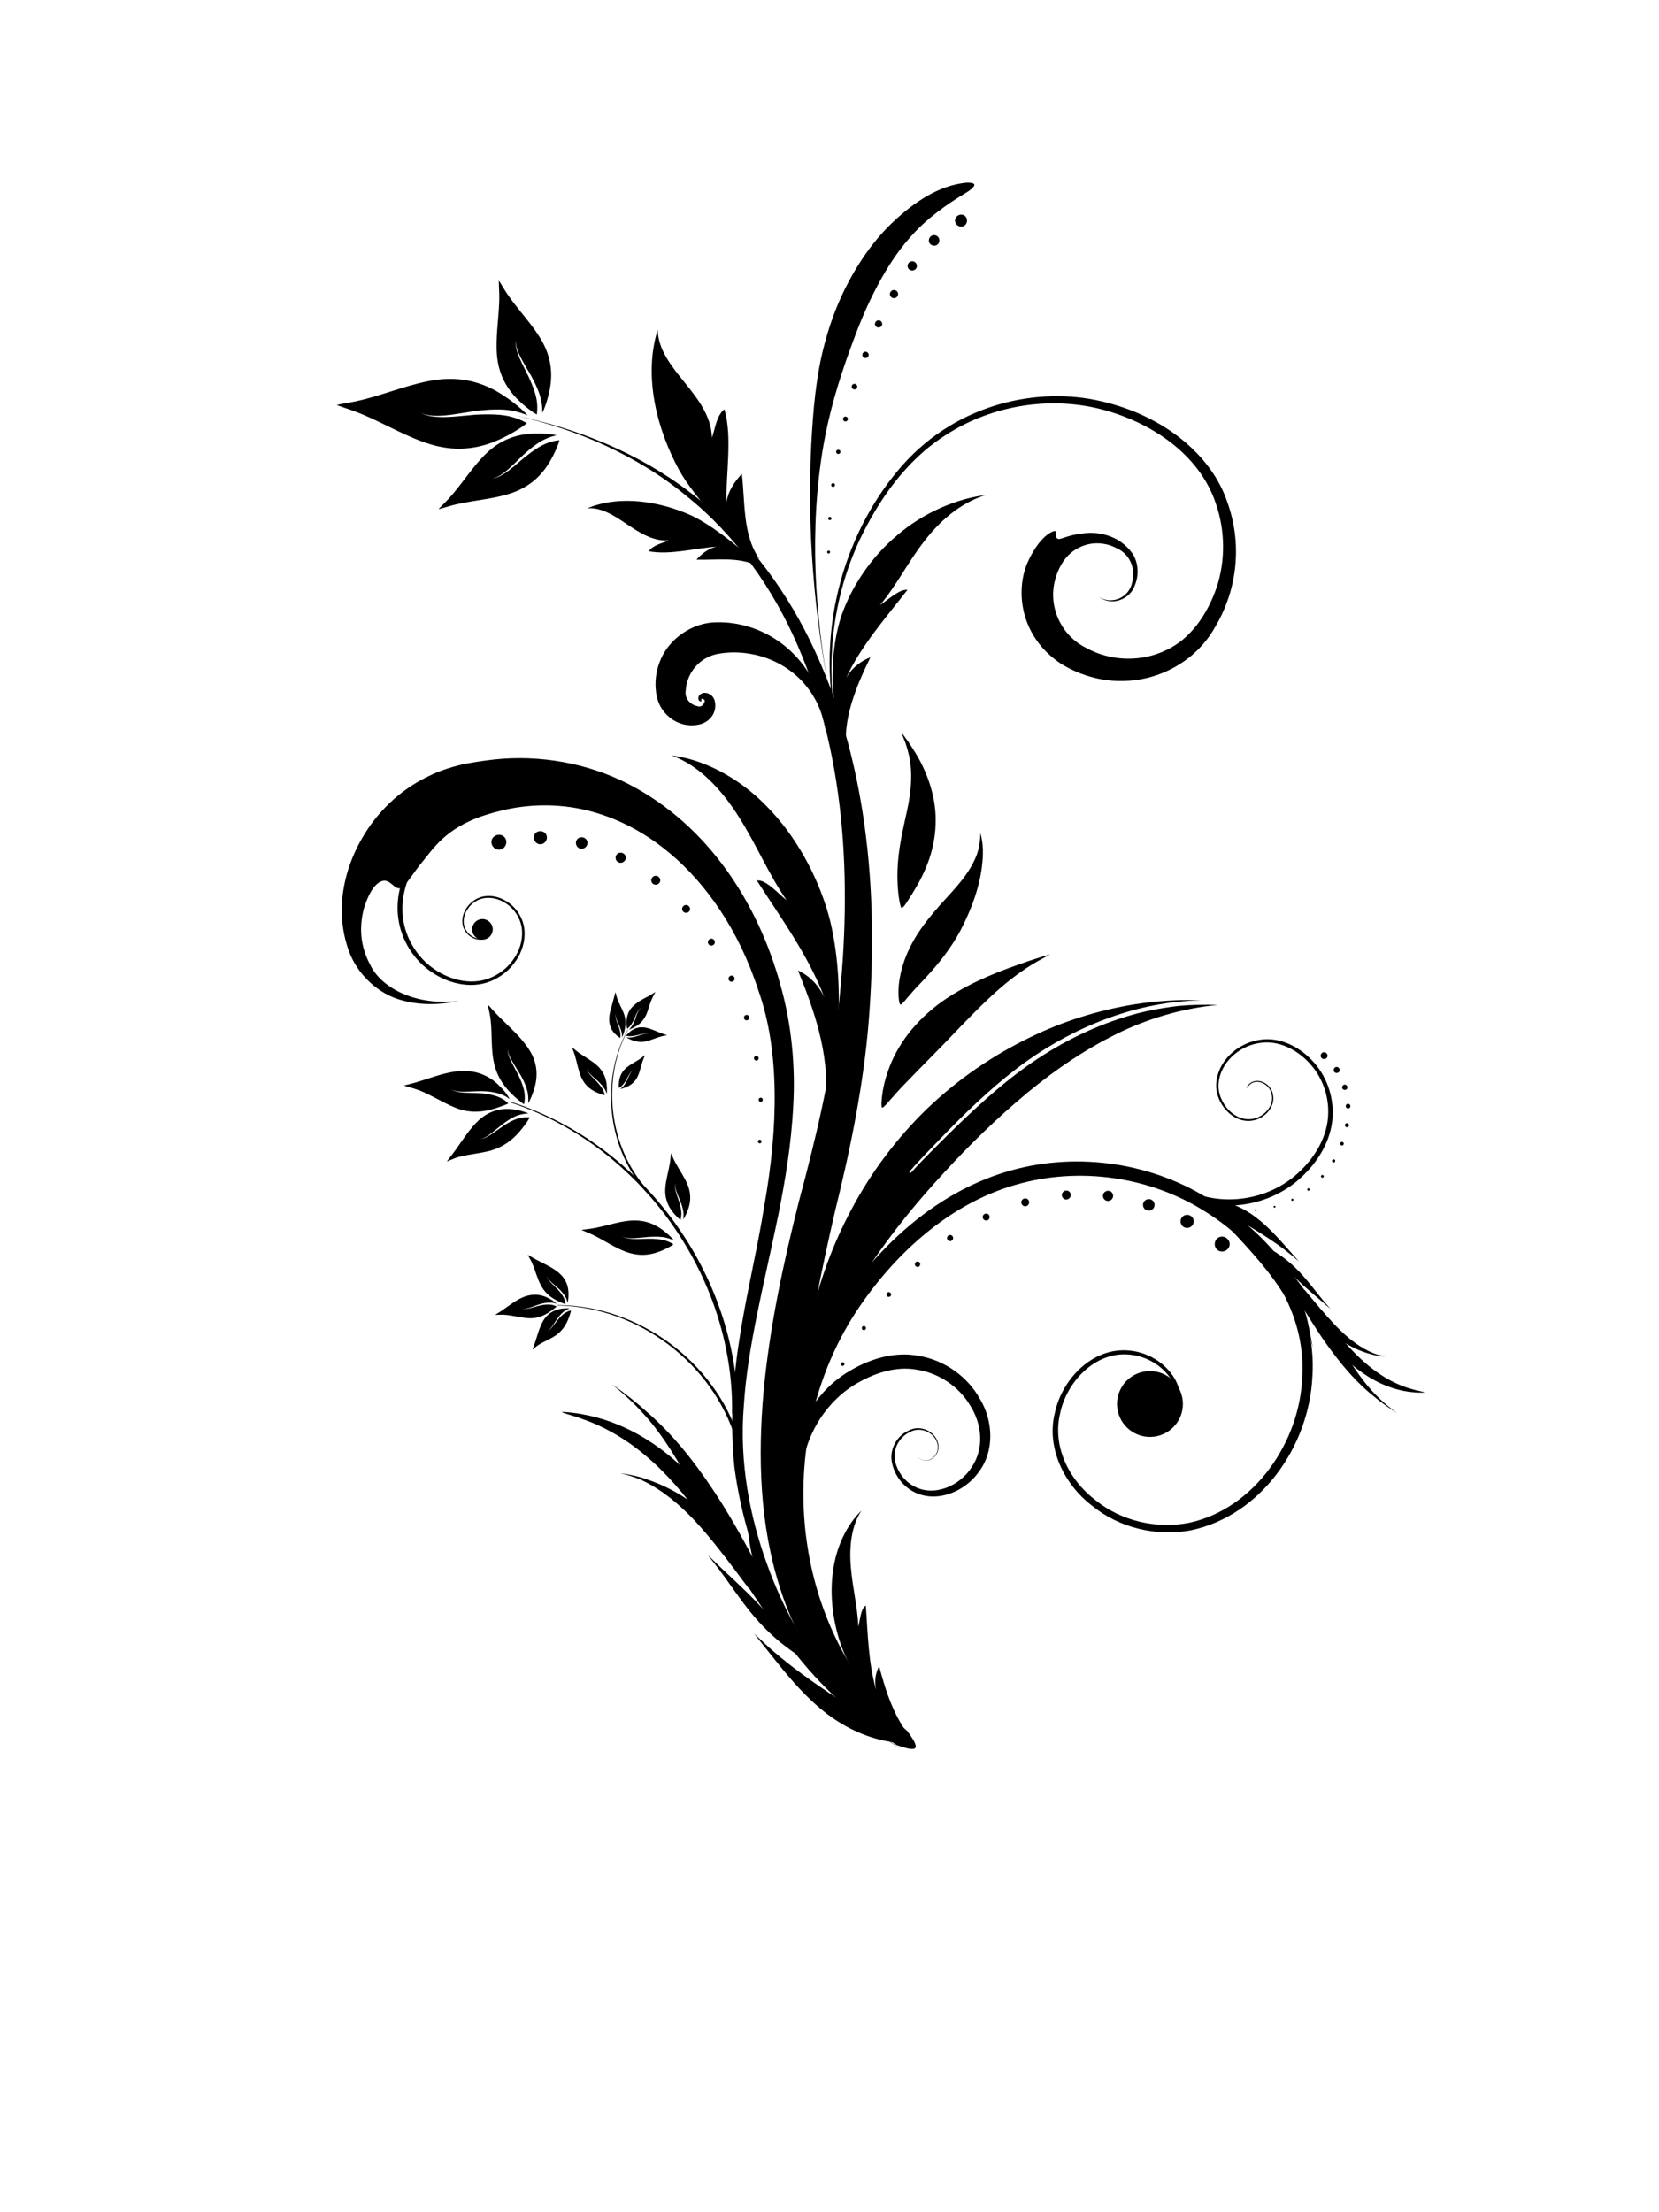 <?xml version="1.0" encoding="utf-8"?>
<!-- Generator: Adobe Illustrator 27.5.0, SVG Export Plug-In . SVG Version: 6.00 Build 0)  -->
<svg version="1.1" id="Layer_1" xmlns="http://www.w3.org/2000/svg" xmlns:xlink="http://www.w3.org/1999/xlink" x="0px" y="0px"
	 viewBox="0 0 850.394 1133.858" style="enable-background:new 0 0 850.394 1133.858;" xml:space="preserve">

<rect x="0" y="2.15" style="fill:url(#SVGID_1_);" width="850.393" height="1131.708"/>
<g>
	<path d="M223.246,194.735c-11.971,1.703-24.061,6.686-36.042,9.817c-3.644,0.952-7.316,1.687-10.965,2.295
		c-1.214,0.203-2.444,0.4-3.661,0.729c1.177,0.389,2.341,0.88,3.513,1.265c3.511,1.153,7.042,2.413,10.503,3.893
		c11.384,4.871,22.601,11.584,34.189,15.047c11.738,3.508,23.432,2.939,35.508-2.647c3.608-1.671,7.226-3.635,10.759-5.991
		c0.739-0.492,2.029-1.365,3.024-2.265c-0.02-0.006-0.043-0.007-0.061-0.017c-0.12-0.037-2.991-1.924-7.88-3.21
		c-4.858-1.375-11.814-1.458-18.719-1.066c-6.881,0.585-13.894,1.491-19.146,1.116c-5.316-0.199-8.463-2.033-8.432-2.004
		c-0.022-0.023,3.218,1.578,8.447,1.416c5.205,0.019,11.983-1.329,18.934-2.396c6.953-0.864,14.136-1.298,19.602-0.16
		c3.491,0.669,6.123,1.685,7.603,2.343c-0.864-1.07-2.051-2.169-2.699-2.759c-3.133-2.863-6.432-5.334-9.753-7.521
		C246.856,195.308,235.373,193.011,223.246,194.735z"/>
	<path d="M277.801,174.799c-4.322-7.672-10.9-14.559-16.197-21.861c-1.609-2.22-3.079-4.518-4.457-6.833
		c-0.459-0.771-0.919-1.553-1.463-2.292c0.046,0.9,0.021,1.821,0.071,2.718c0.146,2.688,0.224,5.417,0.136,8.157
		c-0.294,9.014-1.882,18.402-1.168,27.182c0.725,8.892,4.204,16.678,11.189,23.396c2.088,2.006,4.378,3.941,6.911,5.716
		c0.529,0.371,1.463,1.017,2.336,1.453c0.001-0.015-0.005-0.031-0.003-0.046c-0.006-0.09,0.514-2.538,0.094-6.197
		c-0.352-3.661-2.135-8.403-4.227-12.984c-2.218-4.515-4.688-9.033-5.821-12.698c-1.272-3.66-0.859-6.28-0.872-6.251
		c0.009-0.022-0.219,2.602,1.274,6.107c1.364,3.535,4.072,7.78,6.635,12.214c2.424,4.49,4.619,9.249,5.294,13.26
		c0.468,2.545,0.476,4.601,0.42,5.778c0.497-0.87,0.929-1.965,1.158-2.561c1.114-2.883,1.918-5.775,2.524-8.607
		C283.657,190.973,282.179,182.572,277.801,174.799z"/>
	<path d="M249.582,232.087c-6.414,6.035-11.524,14.072-17.345,20.962c-1.771,2.094-3.649,4.072-5.568,5.965
		c-0.638,0.63-1.286,1.263-1.874,1.971c0.863-0.262,1.763-0.458,2.622-0.721c2.575-0.787,5.205-1.516,7.887-2.086
		c8.821-1.874,18.315-2.581,26.67-5.378c8.459-2.833,15.184-8.077,20.032-16.468c1.448-2.507,2.778-5.194,3.894-8.078
		c0.235-0.604,0.638-1.665,0.852-2.616c-0.014,0.003-0.028,0.013-0.043,0.014c-0.087,0.028-2.588,0.109-6.039,1.393
		c-3.47,1.219-7.647,4.086-11.594,7.215c-3.852,3.235-7.646,6.715-10.933,8.694c-3.249,2.112-5.893,2.338-5.862,2.344
		c-0.022-0.005,2.579-0.411,5.624-2.7c3.106-2.171,6.579-5.818,10.269-9.369c3.78-3.428,7.874-6.7,11.606-8.315
		c2.359-1.065,4.354-1.564,5.51-1.793c-0.963-0.275-2.131-0.431-2.764-0.512c-3.065-0.389-6.066-0.477-8.961-0.387
		C263.881,222.528,256.08,225.976,249.582,232.087z"/>
	<g>
		<g>
			<path d="M234.993,513.033c-21.036,2.584-39.3-6.145-45.22-18.512c-6.389-11.935-4.889-22.258-3.291-28.727
				c4.062-13.223,9.036-14.847,11.451-14.297c2.652,0.679,4.375,3.734,6.527,3.801c2.367,0.223,3.899-2.807,10.311-11.449
				c6.972-8.103,12.715-19.24,33.925-26.068c10.779-3.431,24.159-6.211,40.596-4.468c16.27,1.734,35.799,8.579,54.145,24.105
				c18.325,15.344,35.198,39.029,45.268,70.125c11.072,30.996,10.234,70.32,3.033,110.607
				c-6.379,40.563-20.582,84.676-15.234,134.291c6.618,48.732,30.417,106.063,84.831,144.01
				c-20.707-15.486-50.939-46.563-68.252-94.986c-8.667-23.932-14.199-51.813-11.794-81.068
				c1.856-29.781,10.212-61.549,17.551-97.076c3.586-17.779,6.777-36.643,7.771-56.618c1.171-19.825-0.84-41.995-6.597-61.971
				c-11.021-40.306-36.118-81.591-78.415-103.165c-20.857-10.542-44.992-14.68-67.633-12.359
				c-6.118,0.668-10.467,1.355-16.833,2.539c-6.002,1.486-11.943,3.317-17.472,6.107c-11.18,5.296-20.79,13.329-28.082,22.785
				c-14.294,18.787-21.146,43.857-12.731,66.791c4.094,11.39,13.755,20.678,24.498,24.445
				C214.169,515.546,225.07,515.136,234.993,513.033z"/>
		</g>
	</g>
	<g>
		<g>
			<path d="M264.345,212.985c-1.164-0.299-1.167-0.285,0-0.009c31.866,6.755,62.96,19.174,89.135,39.234
				c26.435,19.656,47.271,46.509,61.778,76.232c29.267,59.923,35.223,128.584,30.092,194.352
				c-2.599,32.877-9.445,66.273-17.208,97.557c-7.316,31.648-13.843,63.264-17.147,95.008c-3.121,31.641-3.148,63.678,4.844,93.826
				c7.731,30.09,24.597,57.715,49.193,77.986c6.856,9.414,6.143,11.301-5.475,7.236c-28.086-18.447-49.582-47.848-59.724-80.512
				c-10.519-32.713-11.358-67.246-8.454-100.428c3.102-33.303,10.093-65.781,18.111-97.607c8.58-31.949,15.863-62.528,19.783-94.737
				c7.503-63.487,5.402-130.25-20.193-189.818c-12.693-29.546-31.821-56.729-57.184-77.073
				C326.817,233.499,296.127,220.177,264.345,212.985z"/>
		</g>
	</g>
	<g>
		<g>
			<path d="M411.684,735.244l1.251-8.785c4.715-28.865,17.743-55.113,33.599-78.799c11.061-16.346,23.58-31.729,37.01-46.229
				c13.494-14.76,27.776-28.645,43.05-41.323c15.15-12.484,31.452-23.529,49.427-31.926c14.977-6.866,31.253-11.483,48.249-13.131
				c-6.767-0.197-13.564-0.104-20.337,0.547c-9.157,1.123-18.304,2.811-27.133,5.611c-18.306,5.602-35.458,14.553-50.864,25.529
				c-14.199,10.196-27.043,22.198-39.492,34.332c-6.466,6.514-13.108,12.92-19.249,19.74c-0.833,0.904-1.43,0.168-0.615-0.752
				c6.254-7.193,13.112-13.943,19.692-20.82c12.464-12.699,25.476-24.935,40.084-35.413c25.87-18.297,57.127-30.545,89.368-31.139
				c-11.459-0.478-23.047,0.335-34.535,2.124c-17.933,2.982-35.769,8.412-52.48,16.539c-19.371,9.238-37.53,21.674-53.289,36.724
				c-15.725,15.195-28.896,32.783-38.876,51.641c-10.004,18.57-17.014,38.303-21.286,58.188
				c-2.186,10.068-3.433,20.262-4.135,30.367C410.522,717.311,410.607,726.553,411.684,735.244z"/>
		</g>
	</g>
	<g>
		<path d="M423.001,564.227c3.252-11.432,6.446-28.961,6.88-47.211c0.598-18.217-1.847-37.058-5.697-49.961
			c-5.609-18.804-16.342-38.802-31.143-53.745c-14.603-15.151-33.078-24.289-48.884-26.091
			c14.079,4.898,25.884,17.586,34.649,31.628c8.996,14.142,15.202,29.311,24.403,42.574c-5.021-4.098-10.767-10.743-15.246-10.111
			c11.65,18.195,26.359,38.216,34.616,60.017c-3.591-7.82-9.165-11.956-13.518-13.885c7.669,18.969,16.438,42.571,14.011,66.161
			L423.001,564.227z"/>
		<path d="M450.638,854.035c-1.455,2.607-2.688,6.785-1.538,12.063c-4.086-14.045-4.268-29.637-5.296-43.154
			c-2.485,1.371-2.855,6.873-3.825,10.824c-0.394-10.123-3.005-20.072-3.832-30.557c-0.905-10.346,0.224-21.164,5.434-28.934
			c-7.244,6.869-13.057,18.422-14.662,31.531c-1.782,13.076,0.385,27.152,4.668,38.697c2.94,7.924,8.825,18.293,15.997,27.197
			c7.107,8.988,15.322,16.572,21.267,21.078l-0.271-0.289C458.46,881.58,453.949,866.438,450.638,854.035z"/>
		<path d="M459.856,274.37c-13.616,11.438-23.347,26.495-28.304,40.531c-3.406,9.632-5.404,23.606-4.572,37.036
			c0.686,13.463,3.936,26.313,7.148,34.664l-0.075-0.459c-2.626-17.345,5.216-35.011,12.1-49.223
			c-4.043,1.544-9.19,4.75-12.431,10.62c7.389-16.319,20.844-31.504,31.458-45.254c-4.198-0.344-9.471,4.72-14.102,7.882
			c8.397-10.044,13.975-21.413,22.173-32.098c7.981-10.606,18.825-20.298,31.913-24.299
			C490.416,255.531,473.278,262.785,459.856,274.37z"/>
	</g>
	<g>
		<g>
			<path d="M298.268,727.209c8.3,2.816,16.272,6.961,23.495,11.885c24.272,16.674,39.956,41.34,56.585,66.404
				c16.432,24.744,32.723,50.715,56.968,70.543c7.334,5.971,15.573,11.248,24.496,15.176c2.924,1.387,6.09,2.4,9.091,3.566
				c-2.947-1.355-5.997-2.5-8.828-4.023c-8.622-4.305-16.42-9.945-23.148-16.262c-22.221-20.99-35.096-47.648-50.363-73.234
				c-15.278-25.707-32.95-51.963-61.269-67.059c-8.33-4.391-17.31-7.652-26.294-9.236c-3.26-0.783-10.972-1.482-10.985-1.225
				C287.953,724.156,295.417,726.021,298.268,727.209z"/>
			<path d="M463.877,891.158c-3.152-1.465-6.217-3.26-9.348-4.875c-10.227-5.807-19.75-12.012-29.574-18.615
				c-9.672-6.516-19.164-13.303-27.949-20.83c-2.701-2.285-5.287-4.685-7.843-7.113l-2.576-2.41l2.196,2.816l6.715,8.414
				c7.352,9.229,15.068,18.76,24.648,26.855c9.616,8.197,21.051,14.201,32.925,16.734c3.614,0.648,7.022,1.361,10.498,1.395
				c1.267,0.057,4.115,0.137,4.134-0.211C467.727,892.973,464.991,891.678,463.877,891.158z"/>
			<g>
				<path d="M383.418,810.557c-0.886-2.934-1.962-6.059-3.322-8.898c-4.751-10.008-10.948-18.738-19.882-26.895
					c-8.795-8.035-19.614-13.637-29.534-16.842c-3.077-1.146-6.457-1.715-9.53-2.387c-1.039-0.199-2.133-0.273-3.173-0.371
					c1.198,0.25,1.836,0.324,3.026,0.672c2.94,0.914,6.192,1.807,8.973,3.303c9.496,4.621,18.318,11.887,26.21,20.34
					c7.219,7.725,13.983,16.525,20.592,25.268c1.835,2.416,3.59,4.811,5.262,7.037c0.614,0.815,1.994,2.711,2.192,2.531
					C384.429,814.137,383.73,811.592,383.418,810.557z"/>
			</g>
			<g>
				<path d="M400.828,827.92c-1.559-1.707-3.17-3.586-4.466-5.5c-4.59-6.727-7.659-13.529-9.943-21.516
					c-2.276-7.875-2.983-15.945-3.783-23.525l-0.664-7.324l-0.152-2.451c0.157,0.971,0.242,1.457,0.421,2.43
					c0.426,2.426,0.958,4.922,1.525,7.273c2.054,7.809,4.549,15.59,7.521,23.369c2.678,7.106,5.639,14.34,8.557,21.44
					c0.82,1.953,1.637,3.854,2.391,5.646c0.277,0.66,0.928,2.158,0.732,2.178C402.756,829.969,401.383,828.523,400.828,827.92z"/>
			</g>
			<g>
				<path d="M390.482,812.051c-3.122-3.035-6.329-6.41-9.077-9.82c-9.723-12.027-16.956-24.033-24.987-37.877
					c-7.967-13.543-15.495-27.75-26.774-39.926c-3.466-3.906-7.455-7.711-11.656-11.311l-4.278-3.598
					c1.862,1.334,2.789,1.992,4.639,3.305c4.519,3.373,9,6.984,12.962,10.596c13.544,11.719,24.072,25.113,33.299,38.846
					c8.497,12.529,15.85,25.836,22.795,38.885c1.897,3.613,3.773,7.131,5.5,10.428c0.637,1.215,2.119,3.969,1.77,4.037
					C394.324,815.682,391.585,813.125,390.482,812.051z"/>
			</g>
			<path d="M463.38,892.703c-3.956-1.133-7.877-2.799-11.615-4.693c-12.539-6.465-22.253-16.289-28.968-27.482
				c-6.732-11.076-10.927-22.811-15.288-34.494c-1.317-3.572-2.721-7.139-4.12-10.74l-1.368-3.602l2.022,3.381
				c1.972,3.4,4.032,6.738,6.131,10.02c6.961,10.717,14.813,20.699,22.642,30.244c7.99,9.67,15.539,18.447,24.166,27.352
				c2.685,2.484,5.299,5.315,8.185,7.645c1.031,0.898,3.5,3.018,3.271,3.365C468.21,894.045,464.789,893.102,463.38,892.703z"/>
			<path d="M407.015,845.23c-1.288-1.971-2.69-3.967-4.128-5.932c-4.695-6.617-9.856-12.768-15.595-18.703
				c-5.67-5.838-11.648-11.31-17.43-16.789l-5.249-5.061l-1.749-1.678l1.496,1.898l4.454,5.732
				c4.747,6.348,9.2,13.074,14.238,19.508c5.068,6.523,10.708,12.461,17.064,17.656c1.926,1.545,3.875,3.037,5.808,4.418
				c0.723,0.502,2.422,1.639,2.57,1.484C408.652,847.613,407.467,845.932,407.015,845.23z"/>
		</g>
	</g>
	<g>
		<g>
			<path d="M723.947,712.041c-5.001-1.338-9.894-3.543-14.396-6.287c-15.146-9.307-25.784-24.207-36.997-39.303
				c-11.082-14.906-22.149-30.603-37.472-41.928c-4.635-3.408-9.752-6.324-15.185-8.34c-1.784-0.723-3.688-1.193-5.504-1.768
				c1.794,0.699,3.641,1.262,5.379,2.076c5.282,2.271,10.165,5.443,14.462,9.106c14.22,12.182,23.348,28.512,33.8,44.021
				c10.469,15.586,22.363,31.389,39.764,39.461c5.114,2.34,10.537,3.922,15.861,4.434c1.943,0.318,6.474,0.332,6.465,0.17
				C730.135,713.414,725.679,712.641,723.947,712.041z"/>
			<path d="M617.537,616.451c1.921,0.762,3.814,1.736,5.735,2.596c6.306,3.141,12.227,6.576,18.346,10.248
				c6.03,3.627,11.967,7.438,17.537,11.762c1.714,1.309,3.365,2.699,5.002,4.107l1.648,1.396l-1.45-1.678l-4.425-5.004
				c-4.845-5.488-9.917-11.156-15.986-15.797c-6.099-4.701-13.119-7.9-20.18-8.859c-2.145-0.213-4.169-0.477-6.191-0.307
				c-0.744,0.035-2.404,0.143-2.396,0.369C615.185,615.508,616.857,616.182,617.537,616.451z"/>
			<g>
				<path d="M669.292,663.5c0.696,1.822,1.516,3.764,2.479,5.504c3.38,6.135,7.523,11.371,13.221,16.09
					c5.609,4.644,12.247,7.621,18.215,9.117c1.861,0.563,3.86,0.736,5.688,0.994c0.617,0.068,1.262,0.057,1.869,0.059
					c-0.711-0.096-1.088-0.103-1.801-0.258c-1.766-0.422-3.714-0.811-5.421-1.611c-5.809-2.428-11.387-6.58-16.499-11.543
					c-4.673-4.537-9.149-9.787-13.531-15.008c-1.215-1.441-2.386-2.875-3.492-4.205c-0.406-0.488-1.328-1.623-1.432-1.498
					S669.048,662.854,669.292,663.5z"/>
			</g>
			<g>
				<path d="M658.099,653.365c1.013,1.008,2.064,2.117,2.934,3.268c3.086,4.049,5.291,8.227,7.11,13.207
					c1.809,4.908,2.715,10.033,3.648,14.834l0.834,4.648l0.24,1.557c-0.151-0.609-0.23-0.916-0.394-1.529
					c-0.396-1.531-0.859-3.092-1.336-4.566c-1.673-4.875-3.604-9.713-5.811-14.527c-1.996-4.391-4.163-8.852-6.296-13.231
					c-0.599-1.201-1.191-2.373-1.738-3.477c-0.201-0.408-0.673-1.33-0.562-1.352C656.852,652.164,657.738,653.01,658.099,653.365z"
					/>
			</g>
			<g>
				<path d="M665.094,662.941c2.002,1.762,4.074,3.74,5.884,5.77c6.393,7.152,11.341,14.424,16.861,22.826
					c5.469,8.217,10.72,16.879,18.032,24.035c2.254,2.307,4.808,4.516,7.475,6.584l2.708,2.063c-1.165-0.75-1.743-1.121-2.901-1.857
					c-2.837-1.902-5.663-3.961-8.189-6.051c-8.6-6.734-15.547-14.711-21.758-22.979c-5.713-7.539-10.811-15.641-15.651-23.594
					c-1.326-2.207-2.636-4.35-3.84-6.361c-0.447-0.74-1.479-2.422-1.278-2.482C662.635,660.83,664.386,662.313,665.094,662.941z"/>
			</g>
			<path d="M617.729,615.434c2.373,0.504,4.754,1.352,7.046,2.354c7.691,3.432,13.945,9.174,18.54,15.955
				c4.596,6.707,7.76,13.979,11.014,21.205c0.982,2.211,2.022,4.414,3.059,6.641l1.016,2.227l-1.385-2.051
				c-1.357-2.064-2.76-4.082-4.182-6.063c-4.706-6.465-9.891-12.41-15.029-18.076c-5.243-5.736-10.173-10.932-15.736-16.143
				c-1.716-1.438-3.411-3.103-5.234-4.434c-0.653-0.514-2.22-1.732-2.109-1.967C614.839,614.848,616.889,615.262,617.729,615.434z"
				/>
			<path d="M653.432,642.643c0.875,1.191,1.812,2.387,2.767,3.565c3.14,3.969,6.521,7.615,10.224,11.088
				c3.658,3.418,7.469,6.582,11.172,9.764l3.363,2.941l1.121,0.975l-0.986-1.129l-2.945-3.416c-3.151-3.795-6.154-7.85-9.479-11.684
				c-3.352-3.887-6.996-7.365-11.012-10.334c-1.215-0.883-2.441-1.727-3.651-2.502c-0.452-0.281-1.507-0.914-1.586-0.807
				C652.336,641.213,653.131,642.221,653.432,642.643z"/>
		</g>
	</g>
	<path d="M534.037,490.392c-4.171,1.283-8.371,2.682-12.484,4.185c-13.592,4.756-27.3,10.585-39.527,19.354
		c-12.183,8.986-22.123,21.014-26.975,35.407c-1.498,4.232-2.509,8.652-2.979,12.952c-0.163,1.606-0.477,5.211,0.116,5.409
		c0.591,0.197,2.949-2.588,3.888-3.681c2.706-3.104,5.462-6.201,8.347-9.111c9.439-9.816,18.596-18.818,28.072-28.876
		c9.48-9.714,19.268-19.835,30.869-27.929c3.49-2.507,7.224-4.758,11.047-6.819l3.823-2.108L534.037,490.392z"/>
	<path d="M469.77,386.736c-1.915-2.939-3.608-5.934-5.714-8.652l-2.034-2.737l1.21,3.187c1.361,3.08,2.159,6.399,2.942,9.578
		c2,10.82,0.286,21.134-2.033,31.03c-2.229,10.067-4.411,20.33-4.108,31.829c0.097,3.405,0.342,6.869,0.901,10.231
		c0.205,1.244,0.708,4.079,1.303,4.182c0.597,0.102,2.199-2.334,2.846-3.312c1.825-2.782,3.583-5.648,5.236-8.574
		c5.471-9.668,9.277-20.496,9.292-32.808C479.763,408.553,475.52,396.511,469.77,386.736z"/>
	<path d="M503.323,430.474l-0.717-3.557l-0.278,3.595c-0.269,3.515-1.208,6.962-2.693,10.078
		c-4.708,10.369-13.459,17.997-20.855,26.84c-7.589,8.904-14.342,19.003-17.125,31.595c-0.853,3.664-1.249,7.584-1.077,11.282
		c0.087,1.404,0.377,4.462,1.011,4.58c0.63,0.109,2.528-2.311,3.272-3.219c2.226-2.615,4.438-5.139,6.83-7.581
		c7.696-8.1,14.978-16.558,20.73-27.371c5.526-10.64,10.135-22.738,11.177-35.129C503.98,437.883,503.938,434.066,503.323,430.474z"
		/>
	<path d="M336.99,358.265c-0.301-0.886-0.428-1.805-0.611-2.726l-0.249-2.278c-0.203-1.526-0.087-3.078-0.073-4.631
		c0.258-3.094,0.878-6.2,2.016-9.145c4.301-11.899,16.812-20.593,29.444-20.532c11.083-0.229,21.943,3.241,30.665,9.107
		c8.77,5.86,15.484,14.02,19.672,22.988c2.533,5.47,4.263,11.279,4.975,17.136c0.251,1.947,0.367,3.928,0.35,5.863
		c-0.337-1.927-0.78-3.819-1.303-5.674c-1.527-5.572-4.126-10.81-7.452-15.285c-11.175-14.961-29.928-20.735-45.747-18.068
		c-6.857,1.084-12.146,5.26-15.06,10.997c-0.724,1.429-1.215,2.958-1.638,4.54c-0.097,0.804-0.369,1.605-0.384,2.443l-0.128,1.258
		c0.014,0.244-0.078,0.518-0.045,0.767c-0.095,2.029,1.069,4.512,3.505,5.943c0.72,0.418,1.542,0.764,2.454,0.947
		c0.476,0.18,0.933,0.314,1.55,0.173c0.612-0.124,1.188-0.556,1.616-1.175c0.276-0.272,0.344-0.767,0.52-1.032
		c0.157-0.147,0.214-0.364,0.182-0.633c0.131-0.422-0.897-1.097-1.196-1.189c-0.26,0.01-0.579,0.39-0.654,0.528
		c-0.064,0.27,0.243,0.481,0.255,0.638c0.048,0.098-0.367,0.502-1.089,0.054c-0.717-0.593-0.818-1.725-0.207-2.798
		c1.949-2.275,4.773-1.278,6.025-0.303c0.903,0.689,1.658,1.734,1.957,2.951c0.23,1.085,0.421,1.996,0.304,3.054
		c-0.117,2.053-0.941,4.207-2.485,5.869c-1.493,1.684-3.729,2.905-6.055,3.35c-1.888,0.398-3.903,0.463-5.91,0.196
		C345.443,370.78,339.031,365.524,336.99,358.265z"/>
	<g>
		<g>
			<path d="M495.176,93.639c-14.238,1.449-26.645,10.157-36.923,19.665c-9.48,8.86-17.055,19.497-23.063,30.75
				c-5.348,9.918-9.356,20.434-12.243,31.15c-4.726,17.211-6.136,34.935-7.085,52.347c-2.297,43.981,1.523,87.646,9.814,130.447
				c-8.165-42.715-10.952-87.014-3.587-129.744c2.942-16.9,7.882-33.316,13.615-49.053c3.525-9.835,7.323-19.509,11.974-28.694
				c5.224-10.43,11.302-20.432,18.985-29.041c8.236-9.37,18.287-16.581,29.347-23.197c1.044-0.633,3.676-2.6,3.435-3.663
				C499.214,93.605,496.226,93.518,495.176,93.639z"/>
			<path d="M436.219,402.207c-4.086-14.594-7.601-29.343-10.543-44.21C428.566,372.875,432.127,387.616,436.219,402.207z"/>
		</g>
	</g>
	<g>
		<path d="M605.936,715.912c2.037,9.096-3.684,18.125-12.779,20.164c-9.099,2.039-18.127-3.684-20.166-12.777
			c-2.039-9.102,3.682-18.129,12.783-20.168C594.867,701.092,603.897,706.815,605.936,715.912z"/>
		<g>
			<g>
				<path d="M595.578,734.744c-0.311-0.418,1.777-2.041,3.643-4.551c5.524-6.551,5.57-16.635,0.872-23.543
					c-4.686-7.107-12.816-11.643-21.213-12.375c-17.462-1.695-32.142,13.959-35.468,30.17c-4.101,16.982,4.644,34.225,18.18,44.49
					c13.271,10.746,31.377,14.834,47.955,11.564c33.573-7.225,57.05-41.775,57.974-75.234c2.017-34.66-20.566-65.918-49.14-83.908
					c-28.729-18.422-65.393-23.574-97.951-14.043c-32.681,9.398-59.855,33.529-79.117,61.34
					c-39.105,56.426-39.36,136.027-0.645,192.143c2.824,5.84-0.35,7.002-1.517,8.074l0,0c-1.405,0.715-3.515,3.465-8.094-1.73
					c-40.585-60.44-39.023-144.742,2.839-203.572c20.609-28.977,49.265-53.943,84.435-63.697
					c34.801-9.727,73.504-3.732,103.544,16.041c29.724,19.102,53.389,52.654,50.848,89.59c-1.641,35.617-26.238,71.35-62.438,78.877
					c-17.744,3.279-36.877-1.336-50.767-12.852c-14.089-10.848-23.372-29.67-18.735-47.66c3.741-17.182,19.45-33.605,38.288-31.643
					c8.989,0.891,17.577,5.842,22.474,13.455c5.029,7.588,4.787,18.453-1.204,25.402
					C598.271,733.771,595.669,734.957,595.578,734.744L595.578,734.744z"/>
			</g>
		</g>
	</g>
	<g>
		<g>
			<path d="M638.986,557.641c-0.07-0.02,0.176-0.854,0.898-1.59c4.161-4.641,11.718-0.7,12.565,4.754
				c1.372,5.556-2.876,10.994-7.887,12.837c-11.163,4.217-21.905-7.675-21.115-18.357c0.719-11.219,10.447-20.111,21.093-22.111
				c11.018-2.346,22.066,3.423,29.09,11.524c7.261,8.183,10.617,19.602,9.188,30.464c-1.479,10.947-7.69,20.711-15.589,28.064
				c-15.893,15.082-41.183,19.166-61.072,9.506c-1.777-1.111-1.036-1.869-0.881-2.318l0,0c0.271-0.4,0.483-1.397,2.381-0.842
				c18.51,9.281,42.439,5.793,57.725-8.359c7.607-6.902,13.629-16.182,15.104-26.367c1.465-10.178-1.552-21.02-8.345-28.865
				c-6.644-7.802-16.955-13.344-27.315-11.248c-10.02,1.691-19.441,10.195-20.182,20.612c-0.889,9.996,9.191,21.407,19.635,17.532
				c4.732-1.678,8.796-6.775,7.56-11.925c-0.762-5.126-7.737-8.883-11.642-4.604C639.523,557.019,639.125,557.713,638.986,557.641
				L638.986,557.641z"/>
		</g>
	</g>
	<g>
		<path d="M469.714,745.131C469.658,745.029,469.658,745.029,469.714,745.131L469.714,745.131z"/>
		<path d="M502.372,717.127c-6.306-11.498-18.051-19.859-31.11-22.147c-13.289-2.627-26.603,1.897-37.354,8.668
			c-22.092,13.941-32.893,42.705-25.709,66.961c2.261,3.979,2.917,3.606,3.306-0.74c-4.176-23.44,6.865-47.873,26.38-60.037
			c9.77-5.926,21.135-9.834,32.163-7.799c11.024,1.703,21.273,8.426,27.123,18.141c6.196,9.588,7.447,22.08,0.96,31.764
			c-5.945,9.412-19.023,15.504-29.505,9.924c-5.07-2.678-8.821-7.811-9.913-13.477c-1.009-5.703,2.228-11.867,7.624-14.353
			c5.203-3.102,12.725-0.031,14.19,5.986c0.781,2.871-0.531,6.223-3.195,7.709c-2.551,1.688-6.472,0.648-7.508-2.373
			c-0.05-0.1-0.087-0.172-0.11-0.223c0.023,0.053,0.06,0.125,0.108,0.225c0.979,3.033,4.939,4.186,7.592,2.51
			c2.752-1.461,4.22-4.885,3.479-7.938c-1.304-6.287-9.211-9.893-14.955-6.768c-5.855,2.439-9.741,8.971-8.908,15.443
			c0.929,6.34,4.764,12.143,10.353,15.477c11.725,6.91,27.005,0.84,34.343-9.676C509.896,743.754,509.061,728.131,502.372,717.127z"
			/>
	</g>
	<path d="M337.152,168.942c0.247,20.569,27.183,33.108,27.777,55.434c1.763-4.91,2.3-11.403,6.413-14.591
		c4.153,14.504,0.683,32.891,1.008,48.335c0.465-5.932,4.301-11.435,7.922-15.255c1.661,13.902,0.335,31.134,8.774,43.327
		l0.246,0.317c-13.041-9.639-33.375-31.533-41.039-45.339C337.125,220.933,329.491,193.41,337.152,168.942z"/>
	<path d="M301.014,260.525c14.826-1.135,25.575,17.462,41.689,16.466c-3.425,1.583-8.065,2.385-10.099,5.549
		c10.708,2.065,23.727-1.606,34.87-2.357c-4.241,0.714-7.96,3.827-10.48,6.678c10.116,0.31,22.441-1.745,31.758,3.555l0.244,0.156
		c-7.773-8.775-24.835-22.022-35.264-26.66C338.449,257.19,318.144,253.446,301.014,260.525z"/>
	<g>
		<path d="M323.081,625.625c-5.877,0.475-11.907,2.547-17.829,3.721c-1.802,0.354-3.611,0.607-5.404,0.795
			c-0.597,0.064-1.202,0.123-1.804,0.25c0.56,0.223,1.113,0.494,1.673,0.717c1.674,0.662,3.356,1.379,4.997,2.203
			c5.397,2.703,10.661,6.299,16.2,8.324c5.609,2.051,11.316,2.119,17.357-0.248c1.806-0.705,3.623-1.555,5.413-2.598
			c0.375-0.219,1.028-0.604,1.538-1.016c-0.01-0.004-0.021-0.004-0.029-0.012c-0.058-0.018-1.4-1.023-3.741-1.793
			c-2.325-0.809-5.708-1.053-9.08-1.065c-3.366,0.08-6.806,0.318-9.35-0.019c-2.581-0.25-4.061-1.236-4.045-1.221
			c-0.011-0.012,1.52,0.859,4.07,0.937c2.533,0.158,5.872-0.297,9.285-0.615c3.409-0.215,6.916-0.217,9.545,0.496
			c1.679,0.432,2.93,1.004,3.631,1.367c-0.389-0.547-0.936-1.117-1.232-1.424c-1.442-1.484-2.974-2.785-4.527-3.945
			C334.555,626.596,329.033,625.139,323.081,625.625z"/>
		<path d="M352.528,607.393c-1.569-3.957-4.272-7.684-6.333-11.525c-0.626-1.172-1.182-2.365-1.69-3.564
			c-0.17-0.4-0.34-0.805-0.552-1.193c-0.037,0.434-0.109,0.873-0.145,1.307c-0.102,1.297-0.244,2.609-0.466,3.916
			c-0.728,4.299-2.099,8.691-2.329,12.943c-0.232,4.309,0.928,8.264,3.837,11.938c0.867,1.098,1.84,2.174,2.938,3.188
			c0.23,0.213,0.635,0.584,1.025,0.848c0.001-0.01,0-0.014,0.001-0.022c0.004-0.045,0.412-1.184,0.449-2.961
			c0.069-1.779-0.477-4.166-1.18-6.498c-0.768-2.307-1.656-4.633-1.962-6.461c-0.369-1.834-0.003-3.065-0.01-3.049
			c0.006-0.012-0.274,1.23,0.212,3.008c0.423,1.781,1.444,3.992,2.383,6.281c0.869,2.309,1.61,4.731,1.673,6.697
			c0.058,1.25-0.072,2.236-0.176,2.795c0.294-0.385,0.573-0.883,0.723-1.152c0.721-1.309,1.294-2.641,1.768-3.957
			C354.282,615.521,354.121,611.4,352.528,607.393z"/>
		<g>
			<g>
				<path d="M262.388,564.911c-0.772-0.255-1.421-0.388-1.451-0.299c-0.03,0.092,0.566,0.379,1.333,0.643
					c66.482,22.261,113.925,89.3,113.001,158.849c0.273,1.635,1.102,1.404,1.502,1.455c0.398-0.053,1.238,0.19,1.426-1.479
					C378.239,653.281,329.259,586.361,262.388,564.911z"/>
				<path d="M236.028,548.94c-7.132,0.42-14.211,3.199-20.881,5.24c-2.039,0.672-4.073,1.226-6.084,1.702
					c-0.669,0.16-1.344,0.317-2.004,0.547l2.005,0.597c1.994,0.532,3.987,1.123,5.924,1.84c6.388,2.553,12.318,6.414,18.23,8.815
					c6.007,2.469,11.979,2.762,18.964,0.905c2.094-0.576,4.278-1.354,6.463-2.175c0.458-0.179,1.267-0.5,1.927-0.87l-0.031-0.015
					c-0.068-0.018-1.343-1.513-3.881-2.772c-2.534-1.225-6.34-2.176-10.225-2.392c-3.857-0.263-7.783-0.128-10.671-0.549
					c-2.911-0.406-4.602-1.488-4.591-1.465c-0.005-0.019,1.741,0.933,4.63,1.13c2.881,0.223,6.721-0.188,10.679-0.188
					c3.97-0.042,7.998,0.634,10.925,1.807c1.863,0.758,3.158,1.732,3.885,2.276c-0.33-0.71-0.841-1.48-1.124-1.895
					c-1.348-2.059-2.945-3.744-4.601-5.349C250.032,550.713,243.211,548.55,236.028,548.94z"/>
				<path d="M271.383,538.241c-3.668-5.996-9.679-11.291-15.043-16.626c-1.633-1.614-3.186-3.294-4.691-4.989
					c-0.504-0.559-1.009-1.152-1.595-1.667l0.408,2.022c0.462,2.006,0.846,4.041,1.068,6.088c0.708,6.727,0.229,13.749,1.371,20.186
					c1.124,6.601,4.099,12.162,9.169,17.22c1.509,1.535,3.171,2.918,4.934,4.341c0.369,0.3,1.014,0.82,1.625,1.181v-0.034
					c-0.002-0.068,0.507-1.838,0.342-4.568c-0.1-2.762-1.334-6.279-2.954-9.725c-1.696-3.427-3.744-6.863-4.815-9.532
					c-1.167-2.713-0.977-4.668-0.981-4.648c0.003-0.014-0.035,1.942,1.302,4.54c1.251,2.567,3.47,5.848,5.442,9.208
					c1.889,3.353,3.398,7.004,3.711,10.018c0.237,1.903,0.13,3.412,0.027,4.274c0.41-0.613,0.787-1.394,0.988-1.821
					c0.976-2.058,1.727-4.138,2.318-6.188C275.968,550.719,275.159,544.178,271.383,538.241z"/>
				<path d="M245.546,574.045c-4.674,4.326-8.241,10.027-11.958,15.25c-1.128,1.578-2.285,3.08-3.429,4.523l-1.111,1.5l1.504-0.609
					c1.484-0.633,3.046-1.316,4.623-1.727c5.214-1.422,10.917-1.771,16.313-3.246c5.49-1.568,10.464-4.57,15.053-9.984
					c1.367-1.619,2.711-3.371,3.957-5.287c0.26-0.398,0.716-1.104,1.023-1.755l-0.034,0.007c-0.062,0.008-1.828-0.271-4.389,0.205
					c-2.558,0.404-5.789,1.973-8.813,3.941c-2.975,2.039-5.763,4.158-8.072,5.504c-2.284,1.391-3.938,1.447-3.924,1.451
					c-0.01-0.002,1.635-0.191,3.807-1.721c2.213-1.481,4.822-3.791,7.715-6.059c2.932-2.174,6.19-4.141,8.99-4.772
					c1.783-0.457,3.26-0.545,4.105-0.553c-0.631-0.328-1.424-0.598-1.856-0.74c-2.096-0.667-4.14-1.23-6.204-1.404
					C256.02,567.725,250.226,569.851,245.546,574.045z"/>
			</g>
		</g>
	</g>
	<g>
		<g>
			<path d="M286.213,668.93c-0.477-0.008-0.862,0.033-0.863,0.088c0,0.057,0.383,0.111,0.857,0.125
				c41.027,0.742,79.297,29.826,91.008,68.813c0.44,0.865,0.862,0.59,1.094,0.547c0.212-0.098,0.725-0.111,0.536-1.076
				C366.423,697.896,327.314,669.15,286.213,668.93z"/>
			<path d="M268.69,664.648c-3.908,1.488-7.371,4.285-10.736,6.596c-1.02,0.732-2.059,1.398-3.097,2.019l-1.023,0.658l1.225-0.021
				c1.206-0.051,2.423-0.072,3.63-0.012c4.016,0.301,8.004,1.414,11.727,1.715c3.787,0.322,7.173-0.564,10.746-2.828
				c1.067-0.688,2.15-1.51,3.226-2.35c0.224-0.18,0.618-0.502,0.922-0.824l-0.021-0.006c-0.04,0.006-1.015-0.605-2.653-0.865
				c-1.63-0.238-3.922-0.096-6.128,0.463c-2.199,0.533-4.368,1.299-6.053,1.572c-1.698,0.283-2.832-0.023-2.821-0.014
				c-0.007-0.01,1.136,0.217,2.783-0.182c1.647-0.381,3.718-1.285,5.928-1.98c2.209-0.723,4.577-1.053,6.417-0.914
				c1.174,0.098,2.068,0.414,2.569,0.59c-0.309-0.34-0.73-0.68-0.96-0.861c-1.115-0.912-2.303-1.574-3.509-2.178
				C276.819,663.176,272.631,663.168,268.69,664.648z"/>
			<path d="M286.546,652.459c-3.102-2.703-7.389-4.6-11.32-6.637l-3.497-1.963l-1.183-0.648l0.584,1.06
				c0.61,1.037,1.183,2.106,1.666,3.207c1.578,3.633,2.545,7.639,4.314,11.027c1.788,3.49,4.426,6.07,8.146,8.004
				c1.112,0.59,2.283,1.068,3.517,1.555c0.257,0.103,0.711,0.277,1.115,0.375l-0.007-0.02c-0.014-0.039-0.04-1.117-0.612-2.611
				c-0.541-1.523-1.849-3.269-3.358-4.908c-1.549-1.617-3.296-3.174-4.363-4.477c-1.128-1.311-1.366-2.434-1.364-2.42
				c-0.002-0.012,0.32,1.088,1.525,2.305c1.148,1.211,2.964,2.654,4.656,4.184c1.644,1.541,3.128,3.313,3.833,4.941
				c0.466,1.02,0.671,1.881,0.765,2.381c0.121-0.416,0.195-0.918,0.231-1.19c0.184-1.322,0.237-2.615,0.206-3.865
				C291.3,658.619,289.697,655.111,286.546,652.459z"/>
			<path d="M278.417,676.99c-1.848,3.234-2.838,7.047-3.995,10.615l-1.118,3.129l-0.357,1.033l0.733-0.605
				c0.717-0.615,1.469-1.273,2.277-1.777c2.66-1.711,5.784-2.908,8.537-4.68c2.789-1.84,5.037-4.391,6.648-8.219
				c0.478-1.145,0.92-2.359,1.279-3.648c0.075-0.268,0.205-0.74,0.263-1.16l-0.018,0.01c-0.033,0.016-1.069,0.172-2.414,0.887
				c-1.357,0.678-2.886,2.117-4.227,3.75c-1.302,1.662-2.486,3.334-3.539,4.49c-1.03,1.178-1.943,1.502-1.935,1.5
				c-0.005,0.002,0.878-0.397,1.822-1.629c0.974-1.215,2.025-2.965,3.242-4.738c1.255-1.731,2.728-3.402,4.18-4.244
				c0.916-0.57,1.725-0.877,2.196-1.029c-0.411-0.072-0.902-0.084-1.167-0.088c-1.288-0.002-2.528,0.039-3.711,0.305
				C283.152,671.621,280.292,673.824,278.417,676.99z"/>
		</g>
	</g>
	<g>
		<g>
			<g>
				<path d="M321.682,528.203c0.154-0.316,0.249-0.59,0.214-0.607c-0.035-0.021-0.191,0.222-0.349,0.538
					c-14.447,26.884-9.795,62.618,11.567,84.845c0.546,0.482,0.727,0.16,0.862,0.063c0.105-0.131,0.423-0.293,0.026-0.9
					C312.734,590.543,307.585,555.219,321.682,528.203z"/>
				<path d="M331.335,519.94c1.065-2.59,1.701-5.609,2.986-8.28c0.367-0.83,0.786-1.64,1.229-2.431l0.427-0.814l-0.765,0.478
					l-2.324,1.44c-2.731,1.41-5.664,2.83-7.928,4.952c-2.446,2.018-3.625,4.932-3.818,8.185c-0.043,0.98-0.054,1.958,0.173,3.007
					c0.04,0.218,0.116,0.595,0.226,0.904l0.007-0.013c0.038-0.014,0.65-0.53,1.439-1.471c0.83-0.916,1.601-2.399,2.28-3.943
					c0.586-1.591,1.286-3.167,2.088-4.185c0.744-1.074,1.527-1.487,1.518-1.487c0.008,0-0.742,0.462-1.399,1.56
					c-0.715,1.055-1.305,2.625-1.792,4.275c-0.58,1.598-1.256,3.174-2.094,4.229c-0.51,0.686-0.918,1.21-1.205,1.476
					c0.311-0.098,0.654-0.263,0.839-0.353c0.864-0.451,1.792-0.878,2.604-1.353C328.59,524.555,330.086,522.451,331.335,519.94z"/>
				<path d="M332.132,533.521c2.289-0.729,4.744-1.749,7.026-2.37c0.702-0.183,1.41-0.316,2.11-0.413l0.7-0.11l-0.764-0.276
					l-2.288-0.8c-2.528-0.965-5.131-2.258-7.741-2.799c-2.588-0.516-5.331-0.199-7.655,1.583c-0.699,0.531-1.392,1.137-2.052,1.835
					c-0.138,0.146-0.379,0.404-0.554,0.655l0.015,0.001c0.028,0.002,0.754,0.254,1.887,0.29c1.13,0.054,2.642-0.247,4.086-0.591
					c1.417-0.397,2.846-0.795,4.037-0.807c1.164-0.064,1.911,0.261,1.903,0.255c0.006,0.006-0.751-0.271-1.883-0.136
					c-1.172,0.08-2.499,0.581-3.917,1.076c-1.43,0.445-2.963,0.864-4.217,0.899c-0.798,0.032-1.43-0.043-1.789-0.105
					c0.244,0.186,0.562,0.356,0.734,0.45c0.837,0.443,1.69,0.793,2.531,1.088C327.116,534.223,329.72,534.2,332.132,533.521z"/>
				<path d="M319.915,519.883c-0.878-2.636-2.549-5.287-3.489-7.982c-0.29-0.822-0.52-1.676-0.71-2.543l-0.217-0.865l-0.274,0.955
					l-0.78,2.852c-0.764,3.253-2.05,6.463-2.177,9.562c-0.099,3.159,0.792,5.797,2.869,7.921c0.62,0.636,1.31,1.237,2.082,1.78
					c0.162,0.112,0.446,0.31,0.715,0.439l-0.001-0.014c0-0.03,0.194-0.795,0.121-1.955c-0.052-1.162-0.52-2.695-1.056-4.232
					c-0.553-1.497-1.264-3.108-1.374-4.327c-0.193-1.243,0.105-2.132,0.099-2.122c0.004-0.007-0.234,0.885,0.038,2.08
					c0.196,1.184,0.955,2.686,1.628,4.167c0.641,1.508,1.233,3.052,1.381,4.322c0.108,0.805,0.084,1.445,0.051,1.812
					c0.167-0.271,0.317-0.613,0.396-0.8c0.386-0.901,0.677-1.808,0.911-2.702C320.819,525.19,320.849,522.586,319.915,519.883z"/>
			</g>
		</g>
		<path d="M306.042,546.083c-2.728-2.462-6.243-4.313-9.305-6.499c-0.931-0.665-1.819-1.381-2.67-2.114
			c-0.284-0.242-0.57-0.491-0.883-0.711c0.138,0.351,0.251,0.717,0.388,1.066c0.416,1.043,0.808,2.113,1.137,3.208
			c1.08,3.603,1.696,7.528,3.143,10.907c1.467,3.421,3.876,6.039,7.53,7.77c1.091,0.518,2.254,0.979,3.491,1.344
			c0.258,0.079,0.713,0.209,1.118,0.265c-0.002-0.006-0.007-0.011-0.008-0.019c-0.014-0.034-0.135-1.071-0.785-2.463
			c-0.626-1.4-1.96-3.039-3.396-4.577c-1.475-1.492-3.05-2.951-3.987-4.249c-0.987-1.278-1.173-2.37-1.174-2.357
			c0.001-0.01,0.259,1.057,1.313,2.247c1.01,1.217,2.645,2.537,4.246,3.951c1.555,1.455,3.053,3.045,3.854,4.542
			c0.522,0.945,0.797,1.758,0.931,2.23c0.083-0.411,0.107-0.9,0.12-1.167c0.059-1.287-0.008-2.538-0.144-3.738
			C310.505,551.702,308.806,548.575,306.042,546.083z"/>
		<path d="M326.897,551.654c1.125-2.404,1.66-5.223,2.523-7.797c0.263-0.786,0.567-1.547,0.895-2.29
			c0.108-0.248,0.22-0.5,0.305-0.761c-0.212,0.168-0.443,0.324-0.654,0.494c-0.633,0.506-1.289,1.003-1.977,1.461
			c-2.261,1.505-4.84,2.762-6.869,4.476c-2.052,1.733-3.351,3.949-3.775,6.838c-0.127,0.864-0.201,1.764-0.192,2.696
			c0,0.196,0.007,0.536,0.054,0.828c0.004-0.004,0.005-0.007,0.011-0.01c0.021-0.018,0.711-0.318,1.535-1.062
			c0.836-0.728,1.686-1.996,2.443-3.312c0.719-1.335,1.395-2.729,2.094-3.65c0.674-0.951,1.39-1.31,1.38-1.307
			c0.006-0.003-0.676,0.401-1.274,1.381c-0.627,0.954-1.194,2.36-1.833,3.765c-0.676,1.382-1.459,2.752-2.322,3.621
			c-0.543,0.562-1.047,0.921-1.345,1.114c0.3-0.031,0.645-0.116,0.831-0.164c0.903-0.232,1.752-0.542,2.551-0.889
			C323.957,555.921,325.757,554.089,326.897,551.654z"/>
	</g>
	<g>
		<g>
			<g>
				<path d="M259.464,430.79c0.402,2.043-0.852,4.143-2.809,4.623c-1.955,0.486-4.024-0.769-4.624-2.798
					c-0.601-2.028,0.646-4.104,2.795-4.635C256.975,427.458,259.051,428.69,259.464,430.79z"/>
			</g>
			<g>
				<path d="M280.341,429.337c-0.066,1.858-1.565,3.377-3.342,3.393c-1.778,0.014-3.293-1.489-3.393-3.344
					c-0.1-1.862,1.39-3.379,3.332-3.393C278.882,425.983,280.408,427.479,280.341,429.337z"/>
			</g>
			<g>
				<path d="M301.043,432.754c-0.433,1.577-2.032,2.572-3.568,2.224c-1.535-0.353-2.522-1.939-2.211-3.547
					c0.313-1.607,1.904-2.605,3.562-2.225C300.482,429.587,301.477,431.175,301.043,432.754z"/>
			</g>
			<g>
				<path d="M320.494,440.764c-0.659,1.254-2.225,1.8-3.492,1.208c-1.264-0.596-1.805-2.143-1.215-3.458
					c0.59-1.313,2.155-1.864,3.498-1.23C320.627,437.917,321.176,439.464,320.494,440.764z"/>
			</g>
			<g>
				<path d="M337.958,452.572c-0.78,0.978-2.221,1.172-3.222,0.441c-0.996-0.734-1.198-2.161-0.455-3.188
					c0.744-1.028,2.191-1.236,3.235-0.463C338.563,450.132,338.763,451.566,337.958,452.572z"/>
			</g>
			<g>
				<path d="M353.067,467.338c-0.832,0.742-2.118,0.699-2.871-0.095c-0.753-0.795-0.711-2.066,0.093-2.839
					c0.805-0.773,2.089-0.732,2.87,0.094C353.939,465.323,353.899,466.595,353.067,467.338z"/>
			</g>
			<g>
				<path d="M365.644,484.356c-0.821,0.537-1.928,0.322-2.472-0.478c-0.545-0.8-0.332-1.902,0.474-2.463
					c0.805-0.561,1.913-0.349,2.473,0.476C366.678,482.716,366.467,483.818,365.644,484.356z"/>
			</g>
			<g>
				<path d="M375.664,503.025c-0.782,0.37-1.713,0.042-2.081-0.727c-0.368-0.771-0.04-1.708,0.733-2.095
					c0.772-0.389,1.705-0.063,2.08,0.727C376.775,501.717,376.445,502.657,375.664,503.025z"/>
			</g>
			<g>
				<path d="M383.112,522.889c-0.724,0.231-1.492-0.164-1.712-0.884c-0.207-0.723,0.145-1.488,0.869-1.736
					c0.713-0.243,1.534,0.135,1.746,0.875C384.241,521.876,383.837,522.659,383.112,522.889z"/>
			</g>
			<g>
				<path d="M387.923,543.577c-0.656,0.12-1.298-0.311-1.429-0.961c-0.133-0.652,0.292-1.284,0.948-1.414
					c0.657-0.13,1.296,0.298,1.43,0.963C389.006,542.823,388.581,543.457,387.923,543.577z"/>
			</g>
			<g>
				<path d="M389.989,564.734c-0.587,0.031-1.088-0.418-1.118-1.003c-0.028-0.583,0.424-1.088,1.01-1.125
					c0.589-0.039,1.089,0.408,1.118,1.001C391.029,564.2,390.578,564.705,389.989,564.734z"/>
			</g>
			<g>
				<path d="M389.39,586.002c-0.515-0.041-0.912-0.49-0.886-1.004c0.027-0.516,0.468-0.902,0.985-0.869
					c0.518,0.033,0.913,0.484,0.886,1.006C390.348,585.652,389.907,586.043,389.39,586.002z"/>
			</g>
		</g>
	</g>
	<g>
		<g>
			<g>
				<path d="M623.374,635.402c1.202-1.744,3.596-2.111,5.354-0.818c1.758,1.287,2.127,3.686,0.821,5.348
					c-1.304,1.664-3.707,2.027-5.361,0.816C622.537,639.537,622.173,637.145,623.374,635.402z"/>
			</g>
			<g>
				<path d="M605.491,624.523c0.802-1.68,2.843-2.356,4.567-1.506c1.742,0.815,2.318,2.979,1.426,4.586
					c-0.918,1.652-2.877,2.16-4.516,1.4C605.351,628.211,604.693,626.205,605.491,624.523z"/>
			</g>
			<g>
				<path d="M586.004,616.76c0.43-1.58,2.096-2.494,3.722-2.039c1.623,0.463,2.471,2.234,1.95,3.766
					c-0.532,1.57-2.157,2.346-3.685,1.9C586.462,619.965,585.573,618.342,586.004,616.76z"/>
			</g>
			<g>
				<path d="M565.371,612.73c0.105-1.438,1.389-2.508,2.866-2.387c1.483,0.082,2.51,1.504,2.327,2.906
					c-0.193,1.453-1.459,2.365-2.857,2.281C566.308,615.422,565.268,614.17,565.371,612.73z"/>
			</g>
			<g>
				<path d="M544.31,612.773c-0.153-1.26,0.765-2.396,2.058-2.541c1.291-0.162,2.416,0.781,2.505,2.063
					c0.092,1.25-0.835,2.346-2.063,2.506C545.575,614.94,544.461,614.031,544.31,612.773z"/>
			</g>
			<g>
				<path d="M523.598,616.848c-0.34-1.063,0.268-2.193,1.357-2.527c1.09-0.33,2.213,0.271,2.508,1.346
					c0.294,1.078-0.315,2.209-1.362,2.529C525.055,618.516,523.935,617.912,523.598,616.848z"/>
			</g>
			<g>
				<path d="M503.92,624.598c-0.454-0.869-0.1-1.941,0.79-2.395c0.891-0.449,1.958-0.1,2.385,0.785
					c0.423,0.885,0.068,1.959-0.792,2.397C505.441,625.822,504.376,625.471,503.92,624.598z"/>
			</g>
			<g>
				<path d="M485.753,635.49c-0.514-0.697-0.358-1.68,0.349-2.195c0.706-0.516,1.684-0.361,2.178,0.348
					c0.495,0.707,0.338,1.691-0.353,2.193C487.239,636.342,486.265,636.184,485.753,635.49z"/>
			</g>
			<g>
				<path d="M469.352,648.943c-0.534-0.541-0.521-1.422,0.024-1.959c0.548-0.543,1.407-0.535,1.935,0.022
					c0.517,0.549,0.506,1.434-0.03,1.961C470.746,649.498,469.882,649.488,469.352,648.943z"/>
			</g>
			<g>
				<path d="M454.81,664.434c-0.528-0.422-0.599-1.174-0.168-1.695c0.432-0.516,1.2-0.594,1.723-0.168
					c0.512,0.428,0.586,1.184,0.163,1.693C456.102,664.775,455.329,664.844,454.81,664.434z"/>
			</g>
			<g>
				<path d="M442.251,681.596c-0.501-0.313-0.649-0.973-0.333-1.473c0.318-0.502,0.977-0.65,1.471-0.332
					c0.495,0.32,0.645,0.979,0.33,1.477C443.407,681.762,442.749,681.908,442.251,681.596z"/>
			</g>
			<g>
				<path d="M431.502,699.967c-0.465-0.225-0.647-0.789-0.408-1.252c0.244-0.459,0.811-0.643,1.275-0.408
					c0.462,0.234,0.645,0.793,0.406,1.252C432.537,700.016,431.967,700.199,431.502,699.967z"/>
			</g>
		</g>
	</g>
	<g>
		<g>
			<g>
				<path d="M680.051,542.211c-0.648,0.695-1.768,0.807-2.47,0.22c-0.702-0.581-0.802-1.686-0.226-2.467
					c0.578-0.779,1.683-0.886,2.472-0.23C680.613,540.391,680.723,541.49,680.051,542.211z"/>
			</g>
			<g>
				<path d="M686.025,549.709c-0.728,0.44-1.689,0.254-2.145-0.413c-0.454-0.669-0.266-1.628,0.414-2.142
					c0.678-0.518,1.64-0.336,2.145,0.408C686.941,548.306,686.755,549.27,686.025,549.709z"/>
			</g>
			<g>
				<path d="M689.743,558.578c-0.715,0.202-1.494-0.186-1.72-0.866c-0.232-0.679,0.15-1.445,0.854-1.711
					c0.704-0.265,1.474,0.118,1.725,0.861C690.852,557.606,690.475,558.372,689.743,558.578z"/>
			</g>
			<g>
				<path d="M691.094,568.125c-0.648,0.021-1.229-0.474-1.282-1.111c-0.052-0.636,0.44-1.206,1.096-1.274
					c0.657-0.067,1.235,0.428,1.291,1.109C692.252,567.528,691.768,568.102,691.094,568.125z"/>
			</g>
			<g>
				<path d="M690.29,577.756c-0.572-0.1-0.974-0.637-0.899-1.197c0.074-0.563,0.604-0.959,1.179-0.889
					c0.581,0.07,0.982,0.604,0.904,1.197C691.391,577.457,690.862,577.856,690.29,577.756z"/>
			</g>
			<g>
				<path d="M687.58,587.053c-0.478-0.18-0.734-0.711-0.568-1.186c0.162-0.473,0.69-0.727,1.175-0.563
					c0.485,0.158,0.74,0.688,0.568,1.182C688.585,586.979,688.059,587.232,687.58,587.053z"/>
			</g>
			<g>
				<path d="M683.209,595.709c-0.383-0.23-0.518-0.728-0.298-1.111c0.222-0.383,0.719-0.518,1.112-0.297
					c0.396,0.217,0.528,0.713,0.299,1.111C684.094,595.809,683.595,595.942,683.209,595.709z"/>
			</g>
			<g>
				<path d="M677.365,603.463c-0.296-0.26-0.333-0.709-0.076-1.004c0.259-0.293,0.713-0.326,1.02-0.076
					c0.307,0.252,0.34,0.701,0.074,1.004C678.118,603.692,677.664,603.725,677.365,603.463z"/>
			</g>
			<g>
				<path d="M670.223,610.055c-0.218-0.273-0.17-0.664,0.105-0.873c0.276-0.199,0.653-0.188,0.881,0.086
					c0.218,0.262,0.197,0.684-0.087,0.895C670.84,610.377,670.438,610.328,670.223,610.055z"/>
			</g>
			<g>
				<path d="M661.967,615.209c-0.141-0.271-0.039-0.613,0.227-0.76c0.263-0.15,0.597-0.053,0.746,0.219
					c0.146,0.268,0.045,0.607-0.227,0.76C662.441,615.578,662.11,615.482,661.967,615.209z"/>
			</g>
			<g>
				<path d="M652.859,618.652c-0.076-0.256,0.073-0.527,0.326-0.604c0.257-0.076,0.53,0.072,0.611,0.328
					c0.08,0.258-0.065,0.527-0.326,0.605C653.21,619.061,652.935,618.912,652.859,618.652z"/>
			</g>
			<g>
				<path d="M643.262,620.361c-0.023-0.234,0.15-0.453,0.381-0.484c0.234-0.033,0.445,0.133,0.471,0.369
					c0.028,0.236-0.142,0.455-0.382,0.488C643.495,620.764,643.284,620.6,643.262,620.361z"/>
			</g>
		</g>
	</g>
	<g>
		<g>
			<g>
				<path d="M489.98,114.609c-0.897-1.423-0.394-3.397,1.239-4.264c1.681-0.806,3.568-0.176,4.202,1.4
					c0.639,1.574,0.027,3.403-1.357,4.064C492.69,116.523,490.894,116.067,489.98,114.609z"/>
			</g>
			<g>
				<path d="M476.95,125.193c-1.099-1.017-1.121-2.747-0.048-3.868c1.088-1.113,2.879-1.05,3.88,0.039
					c1.02,1.112,0.963,2.763-0.042,3.786C479.744,126.191,478.049,126.209,476.95,125.193z"/>
			</g>
			<g>
				<path d="M466.245,138.241c-1.09-0.74-1.38-2.247-0.58-3.331c0.79-1.092,2.281-1.343,3.341-0.558
					c1.055,0.783,1.305,2.267,0.553,3.312C468.794,138.7,467.333,138.976,466.245,138.241z"/>
			</g>
			<g>
				<path d="M457.256,152.583c-1.011-0.542-1.426-1.84-0.835-2.857c0.578-1.022,1.863-1.387,2.868-0.813
					c1.007,0.574,1.365,1.844,0.808,2.838C459.519,152.738,458.29,153.135,457.256,152.583z"/>
			</g>
			<g>
				<path d="M449.595,167.721c-0.942-0.408-1.355-1.496-0.928-2.434c0.423-0.938,1.521-1.354,2.447-0.931
					c0.928,0.423,1.343,1.513,0.926,2.433C451.624,167.709,450.523,168.124,449.595,167.721z"/>
			</g>
			<g>
				<path d="M443.097,183.428c-0.844-0.298-1.28-1.232-0.974-2.082c0.307-0.85,1.237-1.286,2.078-0.973
					c0.842,0.311,1.276,1.244,0.974,2.083C444.875,183.294,443.944,183.729,443.097,183.428z"/>
			</g>
			<g>
				<path d="M437.607,199.544c-0.758-0.217-1.201-1.012-0.984-1.777c0.233-0.759,1.032-1.19,1.789-0.966
					c0.756,0.228,1.183,1.019,0.955,1.77C439.151,199.325,438.368,199.763,437.607,199.544z"/>
			</g>
			<g>
				<path d="M433.096,215.987c-0.678-0.152-1.1-0.827-0.945-1.507c0.156-0.68,0.832-1.105,1.508-0.945
					c0.676,0.159,1.098,0.834,0.944,1.508C434.449,215.717,433.773,216.139,433.096,215.987z"/>
			</g>
			<g>
				<path d="M429.514,232.678c-0.607-0.1-1.009-0.671-0.9-1.275c0.107-0.605,0.684-1.009,1.284-0.906
					c0.605,0.106,1.005,0.675,0.897,1.275C430.691,232.372,430.113,232.777,429.514,232.678z"/>
			</g>
			<g>
				<path d="M426.931,249.57c-0.534-0.056-0.925-0.536-0.868-1.075c0.055-0.537,0.532-0.923,1.067-0.862
					c0.534,0.061,0.923,0.542,0.868,1.076C427.943,249.24,427.465,249.628,426.931,249.57z"/>
			</g>
			<g>
				<path d="M425.324,266.6c-0.472-0.021-0.838-0.424-0.813-0.897c0.022-0.476,0.427-0.84,0.899-0.815
					c0.473,0.025,0.837,0.427,0.813,0.898C426.2,266.257,425.797,266.622,425.324,266.6z"/>
			</g>
			<g>
				<path d="M424.75,283.71c-0.417,0.007-0.754-0.325-0.758-0.743c0-0.418,0.335-0.76,0.753-0.765
					c0.417-0.006,0.755,0.328,0.757,0.743C425.503,283.359,425.166,283.701,424.75,283.71z"/>
			</g>
		</g>
	</g>
	<g>
		<path d="M248.236,481.539c2.871-0.522,4.777-3.268,4.258-6.14c-0.521-2.871-3.27-4.778-6.14-4.259
			c-2.873,0.52-4.777,3.272-4.259,6.141C242.615,480.154,245.366,482.06,248.236,481.539z"/>
		<path d="M268.504,474.454c-1.214-5.514-4.875-10.469-9.887-13.071c-4.843-2.74-11.4-3.125-16.023,0.404
			c-4.496,3.17-7.318,9.701-4.458,14.892c1.351,2.483,3.825,4.353,6.616,4.84c2.799,0.526,5.902-0.868,7.176-3.441
			c0.523-0.925,0.548-1.821,0.476-1.82c-0.158-0.038-0.372,0.76-0.87,1.605c-1.215,2.389-4.116,3.63-6.68,3.118
			c-2.62-0.486-4.919-2.279-6.151-4.607c-2.617-4.829,0.109-10.967,4.377-13.9c4.396-3.252,10.433-2.829,15.04-0.177
			c4.714,2.516,8.099,7.239,9.175,12.415c2.007,10.56-5.094,21.535-14.63,25.878c-9.744,4.802-21.508,2.099-30.173-3.949
			c-8.81-6.037-14.761-15.982-15.979-26.527c-1.27-10.566,2.377-21.34,8.048-30.28c7.66-12.08,20.376-20.447,34.185-23.414
			l-7.617-1.236c-11.845,4.286-22.306,12.377-28.938,23.132c-5.842,9.47-9.551,20.773-8.079,32.1
			c1.435,11.217,7.876,21.644,17.236,27.897c9.127,6.245,21.683,8.979,32.021,3.748C263.438,497.25,270.744,485.807,268.504,474.454
			z"/>
	</g>
	<g>
		<g>
			<path d="M563.254,305.923c6.879,5.065,15.769,1.029,18.171-5.243c2.77-6.091,1.956-12.727-1.03-17.115
				c-6.365-8.769-15.711-10.426-21.488-10.47c-12.316,0.621-15.537,4.241-16.928,2.903c-1.339-0.719,0.209-3.546-1.146-3.801
				c-0.781-0.248-7.955,2.035-14.414,16.793c-5.857,14.44-3.421,37.287,17.315,51.139c9.824,6.096,23.06,10.402,38.133,8.48
				c14.754-1.82,31.634-10.345,41.135-27.481c9.891-16.472,14.703-40.099,6.076-63.873c-8.003-23.818-32.267-44.159-64.441-51.563
				c-31.522-7.509-73.165,0.431-101.843,32.53c-28.113,31.684-45.909,82.344-33.527,136.583
				c-4.036-20.978-7.162-58.229,11.457-98.268c9.405-19.501,23.152-40.385,44.347-53.735c20.934-13.552,48.744-19.657,75.801-13.896
				c26.687,5.862,54.029,22.837,62.622,49.993c4.46,13.355,4.688,28.347,0.183,42.083c-4.766,13.806-13.268,26.422-25.915,32.25
				c-12.603,6.115-28.296,5.881-40.986-1.145c-12.725-6.245-19.665-20.972-15.933-34.912c1.84-6.943,5.808-13.291,11.803-16.228
				c5.954-3.348,13.737-3.3,19.999,0.178c6.385,2.824,9.772,10.502,7.659,17.486C578.898,305.989,570.166,310.329,563.254,305.923z"
				/>
		</g>
	</g>
</g>

</svg>
